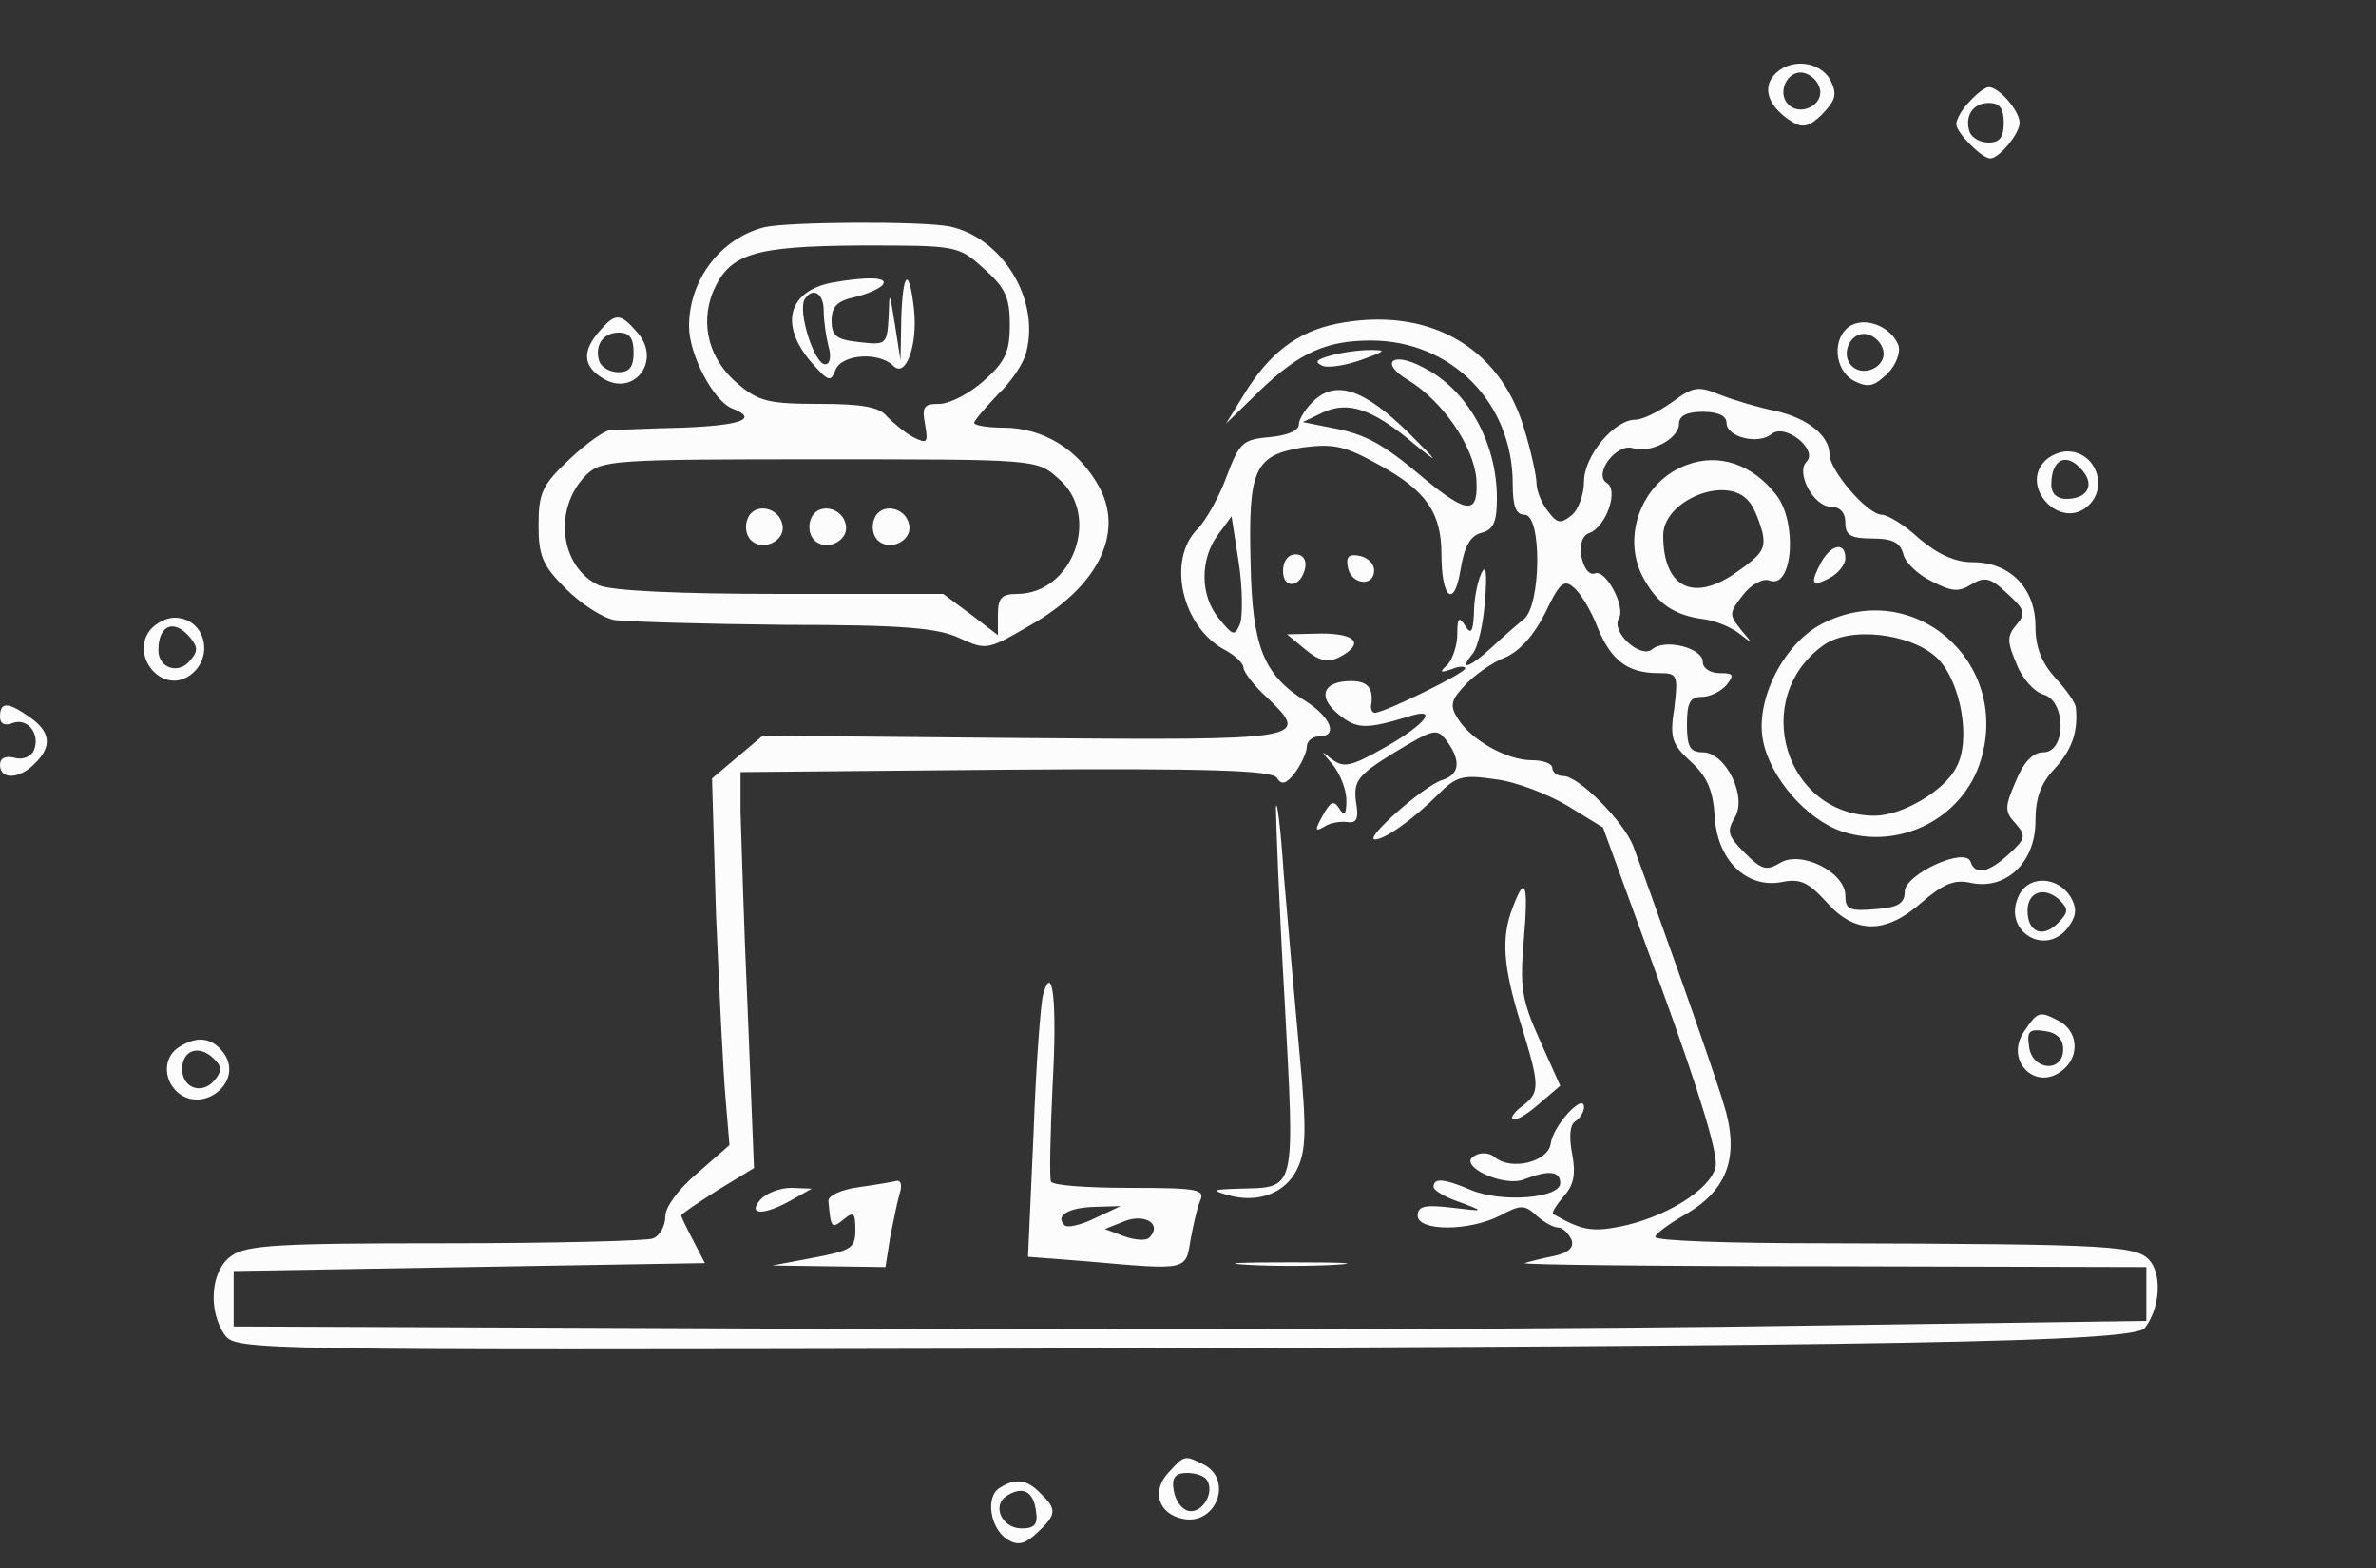  <svg  version="1.0" xmlns="http://www.w3.org/2000/svg"  width="300pt" height="198pt" viewBox="0 0 300 198"  preserveAspectRatio="xMidYMid meet"><rect x="0" y="0" width="300" height="198" fill="#333333" stroke="none"/>  <g transform="translate(0,198) scale(0.1,-0.1)" fill="#fdfcfc" stroke="none"> <path d="M2239 1884 c-14 -17 -5 -40 24 -58 13 -8 22 -6 38 10 17 18 19 25 10 43 -14 25 -53 28 -72 5z m59 -17 c4 -20 -25 -34 -40 -19 -15 15 -1 44 19 40 10 -2 19 -11 21 -21z"/> <path d="M2487 1852 c-10 -10 -17 -23 -17 -29 0 -10 32 -43 43 -43 11 0 37 31 37 45 0 15 -26 45 -39 45 -4 0 -15 -8 -24 -18z m43 -27 c0 -18 -5 -25 -19 -25 -11 0 -21 6 -24 13 -7 20 4 37 24 37 14 0 19 -7 19 -25z"/> <path d="M965 1693 c-55 -14 -95 -66 -95 -125 0 -36 31 -95 55 -104 33 -13 11 -21 -62 -24 -43 -1 -84 -3 -92 -3 -7 0 -31 -17 -52 -37 -34 -32 -39 -42 -39 -83 0 -39 5 -51 34 -80 19 -19 46 -37 62 -40 15 -2 112 -5 215 -6 150 0 194 -4 221 -17 33 -15 35 -15 88 16 85 48 119 115 89 173 -26 49 -71 77 -123 77 -20 0 -36 3 -36 6 0 3 14 19 30 36 17 16 33 40 36 54 17 67 -31 144 -97 158 -36 7 -204 6 -234 -1z m277 -52 c27 -24 33 -36 33 -71 0 -35 -6 -47 -33 -71 -18 -16 -43 -29 -56 -29 -20 0 -22 -4 -18 -26 4 -23 3 -25 -15 -16 -11 6 -25 18 -33 26 -9 12 -32 16 -85 16 -64 0 -77 3 -103 25 -37 31 -48 75 -32 116 21 49 51 58 187 59 121 0 123 0 155 -29z m94 -265 c55 -46 19 -146 -52 -146 -19 0 -24 -5 -24 -26 l0 -26 -34 26 -35 26 -205 0 c-131 0 -214 4 -230 11 -49 23 -58 97 -16 139 19 19 35 20 294 20 275 0 275 0 302 -24z"/> <path d="M1050 1623 c-55 -11 -66 -53 -26 -100 22 -25 25 -26 31 -10 8 20 55 23 73 5 16 -16 31 27 26 72 -6 53 -14 48 -16 -11 l-1 -54 -7 45 c-7 43 -7 43 -8 10 -2 -35 -3 -36 -37 -32 -29 3 -35 8 -35 27 0 18 7 25 30 30 16 4 32 11 35 16 6 9 -20 10 -65 2z m-10 -35 c0 -13 3 -33 6 -45 4 -13 2 -23 -4 -23 -14 0 -35 67 -26 82 10 16 24 8 24 -14z"/> <path d="M944 1325 c-4 -9 -2 -21 4 -27 15 -15 44 -1 40 19 -4 23 -36 29 -44 8z"/> <path d="M1024 1325 c-4 -9 -2 -21 4 -27 15 -15 44 -1 40 19 -4 23 -36 29 -44 8z"/> <path d="M1104 1325 c-4 -9 -2 -21 4 -27 15 -15 44 -1 40 19 -4 23 -36 29 -44 8z"/> <path d="M757 1562 c-22 -25 -21 -44 3 -59 40 -26 77 22 44 58 -21 24 -27 24 -47 1z m43 -27 c0 -18 -5 -25 -19 -25 -11 0 -21 6 -24 13 -7 20 4 37 24 37 14 0 19 -7 19 -25z"/> <path d="M1687 1571 c-49 -10 -84 -37 -115 -87 l-24 -39 43 42 c50 48 84 63 140 63 101 0 179 -78 179 -181 0 -28 4 -39 15 -39 22 0 21 -114 -1 -132 -9 -7 -27 -23 -40 -35 -28 -26 -43 -31 -25 -9 7 8 14 38 16 68 3 36 1 47 -5 33 -5 -11 -9 -33 -9 -50 -1 -23 -4 -27 -11 -15 -8 12 -10 10 -10 -11 0 -14 -6 -31 -12 -38 -11 -10 -10 -11 5 -6 9 4 17 4 17 1 0 -6 -102 -56 -114 -56 -3 0 -5 3 -5 8 4 23 -4 32 -25 32 -36 0 -43 -20 -16 -42 23 -19 35 -19 88 -3 39 13 23 -9 -28 -38 -44 -25 -53 -27 -68 -16 -15 12 -15 12 1 -7 9 -11 17 -31 17 -45 0 -18 -3 -20 -9 -10 -7 11 -11 9 -21 -9 -10 -18 -10 -21 2 -14 7 5 20 7 29 6 12 -2 15 4 11 26 -3 26 2 33 49 62 50 30 53 31 66 14 18 -25 16 -42 -6 -49 -23 -7 -100 -75 -85 -75 13 0 49 26 80 57 23 23 31 25 72 19 26 -3 67 -19 92 -34 l44 -27 74 -203 c49 -135 72 -211 68 -226 -7 -29 -65 -64 -121 -75 -36 -7 -49 -4 -84 16 -2 2 4 11 13 22 13 14 16 28 11 54 -4 21 -3 37 4 41 6 4 11 12 11 18 0 19 -39 -23 -42 -46 -3 -23 -50 -35 -71 -17 -7 6 -19 6 -26 1 -21 -12 38 -40 64 -29 31 12 45 10 45 -5 0 -19 -73 -25 -112 -9 -35 15 -48 16 -48 4 0 -4 15 -13 33 -19 32 -12 32 -12 -10 -7 -34 4 -43 2 -43 -10 0 -20 65 -20 104 0 26 14 31 14 46 0 9 -8 21 -15 27 -15 6 0 13 -7 17 -15 4 -10 -3 -17 -22 -21 -15 -3 -31 -7 -37 -9 -5 -2 169 -4 388 -4 l397 -1 0 -34 0 -34 -432 -6 c-238 -4 -782 -6 -1208 -4 l-775 3 0 35 0 35 297 5 298 5 -15 29 c-8 15 -15 30 -15 31 0 2 21 16 46 32 l46 28 -8 200 c-5 110 -8 223 -9 250 l0 50 334 3 c261 2 336 -1 343 -10 6 -10 12 -8 23 6 8 11 15 26 15 33 0 7 7 13 15 13 25 0 16 24 -17 45 -53 33 -67 69 -69 175 -3 118 5 135 66 145 40 5 53 2 98 -23 58 -32 77 -60 77 -112 0 -56 16 -69 24 -20 5 30 12 43 26 47 16 4 20 14 20 44 0 70 -37 137 -93 165 -39 21 -56 6 -19 -16 44 -27 82 -83 86 -124 3 -46 -10 -46 -65 -1 -53 45 -75 57 -119 65 l-35 7 25 12 c32 15 63 5 116 -40 32 -26 31 -24 -7 14 -56 55 -91 67 -119 42 -11 -10 -20 -24 -20 -31 0 -8 -15 -14 -37 -16 -34 -3 -38 -7 -54 -49 -9 -25 -26 -56 -37 -67 -39 -39 -20 -124 35 -153 13 -7 23 -17 23 -22 0 -5 13 -23 30 -38 55 -53 50 -54 -309 -51 l-328 3 -32 -27 -32 -27 5 -171 c4 -94 9 -198 12 -232 l5 -60 -40 -35 c-24 -20 -41 -43 -41 -55 0 -12 -7 -25 -16 -28 -9 -3 -127 -6 -263 -6 -207 0 -250 -2 -269 -16 -26 -18 -30 -69 -8 -100 14 -19 35 -19 993 -17 1110 3 1417 8 1431 26 18 23 22 63 8 83 -16 21 -37 23 -413 24 -117 0 -213 3 -213 8 0 4 18 17 39 29 53 31 68 74 47 140 -15 50 -96 277 -114 325 -13 32 -69 88 -88 88 -8 0 -14 5 -14 10 0 6 -12 10 -26 10 -31 0 -76 25 -93 52 -11 17 -9 24 9 43 12 13 35 29 51 35 18 8 36 28 50 56 18 38 24 43 36 32 8 -6 22 -29 30 -50 17 -42 38 -58 77 -58 24 0 25 -2 20 -44 -6 -38 -3 -46 21 -68 21 -19 28 -37 30 -69 3 -55 40 -91 84 -83 24 5 34 0 57 -25 36 -41 75 -41 121 0 27 23 41 29 62 24 44 -9 81 26 81 78 0 30 7 48 24 66 22 24 30 47 27 77 0 6 -12 23 -26 38 -17 19 -25 38 -25 65 0 48 -32 81 -79 81 -23 0 -44 10 -68 30 -18 17 -40 30 -47 30 -18 0 -66 56 -66 76 0 24 -28 46 -68 55 -20 4 -51 13 -69 20 -29 12 -35 11 -62 -9 -17 -12 -37 -22 -46 -22 -27 0 -65 -46 -65 -78 0 -16 -7 -36 -16 -43 -14 -11 -18 -10 -30 6 -8 10 -14 26 -14 35 0 9 -7 41 -16 70 -31 103 -122 154 -237 131z m493 -125 c0 -18 40 -28 57 -14 17 14 59 -20 44 -35 -14 -14 9 -57 31 -57 11 0 18 -7 18 -20 0 -16 7 -20 34 -20 25 0 35 -5 39 -19 2 -11 19 -27 36 -35 25 -13 34 -14 50 -4 17 10 24 9 46 -12 22 -20 23 -25 11 -39 -12 -14 -12 -21 0 -49 7 -19 23 -36 34 -39 29 -8 29 -73 0 -73 -13 0 -25 -12 -35 -37 -14 -32 -14 -38 0 -53 13 -15 13 -19 -8 -38 -26 -24 -43 -28 -49 -10 -7 19 -83 -16 -83 -38 0 -15 -9 -20 -37 -22 -33 -3 -38 0 -38 17 0 30 -57 58 -83 41 -17 -10 -23 -8 -44 13 -21 21 -23 27 -13 44 17 26 -11 83 -40 83 -16 0 -20 7 -20 35 0 28 4 35 19 35 10 0 24 7 31 15 10 13 9 15 -9 15 -11 0 -21 6 -21 14 0 18 -48 30 -64 16 -15 -12 -52 22 -42 39 9 14 -16 62 -30 57 -7 -3 -14 6 -17 20 -3 17 1 28 10 31 21 8 37 54 22 63 -18 11 12 51 33 44 22 -7 58 12 58 31 0 10 10 15 30 15 19 0 30 -5 30 -14z m-614 -253 c-7 -17 -9 -16 -27 6 -24 29 -24 75 -1 106 l17 23 9 -58 c5 -32 5 -67 2 -77z"/> <path d="M2130 1393 c-56 -20 -83 -89 -56 -141 18 -34 39 -49 78 -54 14 -2 34 -10 44 -18 18 -14 18 -14 2 5 -15 19 -15 21 3 44 10 13 25 21 33 18 30 -12 36 75 8 109 -30 38 -72 52 -112 37z m78 -46 c6 -6 13 -24 17 -38 5 -22 0 -29 -33 -52 -54 -38 -92 -19 -92 47 0 44 80 77 108 43z"/> <path d="M2300 1271 c-15 -28 -13 -33 10 -21 11 6 20 17 20 25 0 21 -17 18 -30 -4z"/> <path d="M2300 1192 c-48 -25 -84 -96 -74 -147 9 -47 55 -100 100 -115 73 -24 153 17 175 90 38 125 -86 232 -201 172z m147 -44 c29 -30 42 -103 23 -137 -15 -30 -69 -61 -103 -61 -113 0 -158 148 -65 215 34 25 113 15 145 -17z"/> <path d="M2337 1569 c-24 -14 -22 -56 4 -70 18 -9 25 -7 42 9 11 11 17 27 14 36 -9 23 -40 36 -60 25z m41 -32 c4 -20 -25 -34 -40 -19 -15 15 -1 44 19 40 10 -2 19 -11 21 -21z"/> <path d="M1680 1531 c-18 -5 -21 -8 -10 -13 8 -3 31 1 50 8 30 11 31 12 10 12 -14 0 -36 -3 -50 -7z"/> <path d="M2582 1398 c-32 -32 18 -87 53 -58 28 23 12 70 -25 70 -9 0 -21 -5 -28 -12z m48 -13 c15 -18 5 -35 -21 -35 -12 0 -19 7 -19 18 0 33 20 42 40 17z"/> <path d="M1620 1259 c0 -24 23 -21 28 4 2 10 -3 17 -12 17 -10 0 -16 -9 -16 -21z"/> <path d="M1702 1263 c4 -21 33 -25 33 -3 0 8 -8 16 -18 18 -14 3 -18 -1 -15 -15z"/> <path d="M190 1185 c-26 -32 13 -81 48 -59 34 22 22 74 -18 74 -10 0 -23 -7 -30 -15z m50 -10 c10 -12 10 -18 0 -29 -14 -18 -40 -10 -40 13 0 32 20 40 40 16z"/> <path d="M1648 1160 c18 -15 28 -17 43 -10 32 17 22 30 -23 30 l-43 -1 23 -19z"/> <path d="M0 1075 c0 -9 6 -12 16 -8 19 7 35 -14 27 -34 -3 -8 -14 -13 -24 -10 -12 3 -19 0 -19 -9 0 -19 25 -18 44 2 22 21 20 40 -6 58 -28 20 -38 20 -38 1z"/> <path d="M1611 960 c0 -14 4 -123 11 -243 13 -245 15 -236 -57 -238 -34 -1 -36 -2 -15 -8 38 -11 73 2 88 33 11 23 12 49 3 144 -6 65 -15 167 -20 227 -4 61 -9 99 -10 85z"/> <path d="M2550 851 c-25 -47 36 -83 64 -38 8 12 8 22 0 35 -16 25 -51 27 -64 3z m48 -37 c-19 -19 -38 -11 -38 16 0 24 21 31 40 14 12 -12 12 -16 -2 -30z"/> <path d="M1910 834 c-15 -38 -12 -75 10 -146 24 -78 25 -87 3 -104 -10 -7 -16 -15 -13 -17 3 -3 17 5 32 18 l28 24 -26 58 c-23 51 -25 67 -20 126 6 71 2 84 -14 41z"/> <path d="M1317 724 c-3 -11 -9 -89 -12 -175 l-7 -156 77 -6 c124 -11 122 -11 128 26 3 17 8 40 12 50 7 15 -1 17 -88 17 -53 0 -98 3 -100 8 -2 4 -1 58 2 121 6 106 0 158 -12 115z m66 -282 c-18 -9 -36 -13 -39 -9 -12 12 5 22 38 23 l33 1 -32 -15z m68 -25 c-4 -4 -18 -3 -32 2 l-24 9 25 10 c26 10 48 -4 31 -21z"/> <path d="M2556 678 c-27 -39 18 -80 52 -46 18 18 14 46 -7 58 -26 14 -28 13 -45 -12z m49 -23 c0 -30 -39 -27 -43 3 -3 20 0 23 20 20 15 -2 23 -10 23 -23z"/> <path d="M228 659 c-22 -12 -23 -42 -3 -59 32 -26 81 13 59 48 -14 21 -33 25 -56 11z m43 -43 c-16 -19 -41 -10 -41 14 0 24 21 31 39 14 11 -10 12 -16 2 -28z"/> <path d="M1085 481 c-23 -3 -40 -11 -39 -18 3 -34 4 -35 19 -23 13 11 15 8 15 -13 0 -23 -5 -26 -52 -35 l-53 -10 71 -1 72 -1 6 38 c4 20 9 45 12 55 3 9 2 16 -3 16 -4 -1 -26 -5 -48 -8z"/> <path d="M960 465 c-17 -20 5 -20 40 0 l25 14 -26 1 c-15 0 -32 -7 -39 -15z"/> <path d="M1573 383 c31 -2 83 -2 115 0 31 2 5 3 -58 3 -63 0 -89 -1 -57 -3z"/> <path d="M1474 119 c-20 -23 -11 -51 20 -57 41 -8 63 48 27 68 -26 13 -25 13 -47 -11z m50 -8 c10 -16 -6 -42 -23 -39 -9 2 -17 13 -19 26 -3 16 2 22 17 22 11 0 22 -4 25 -9z"/> <path d="M1262 101 c-18 -11 -12 -51 10 -65 13 -8 22 -6 37 8 25 23 26 30 5 50 -17 18 -32 20 -52 7z m46 -29 c3 -17 -2 -22 -18 -22 -25 0 -38 29 -19 41 20 13 34 6 37 -19z"/> </g> </svg> 